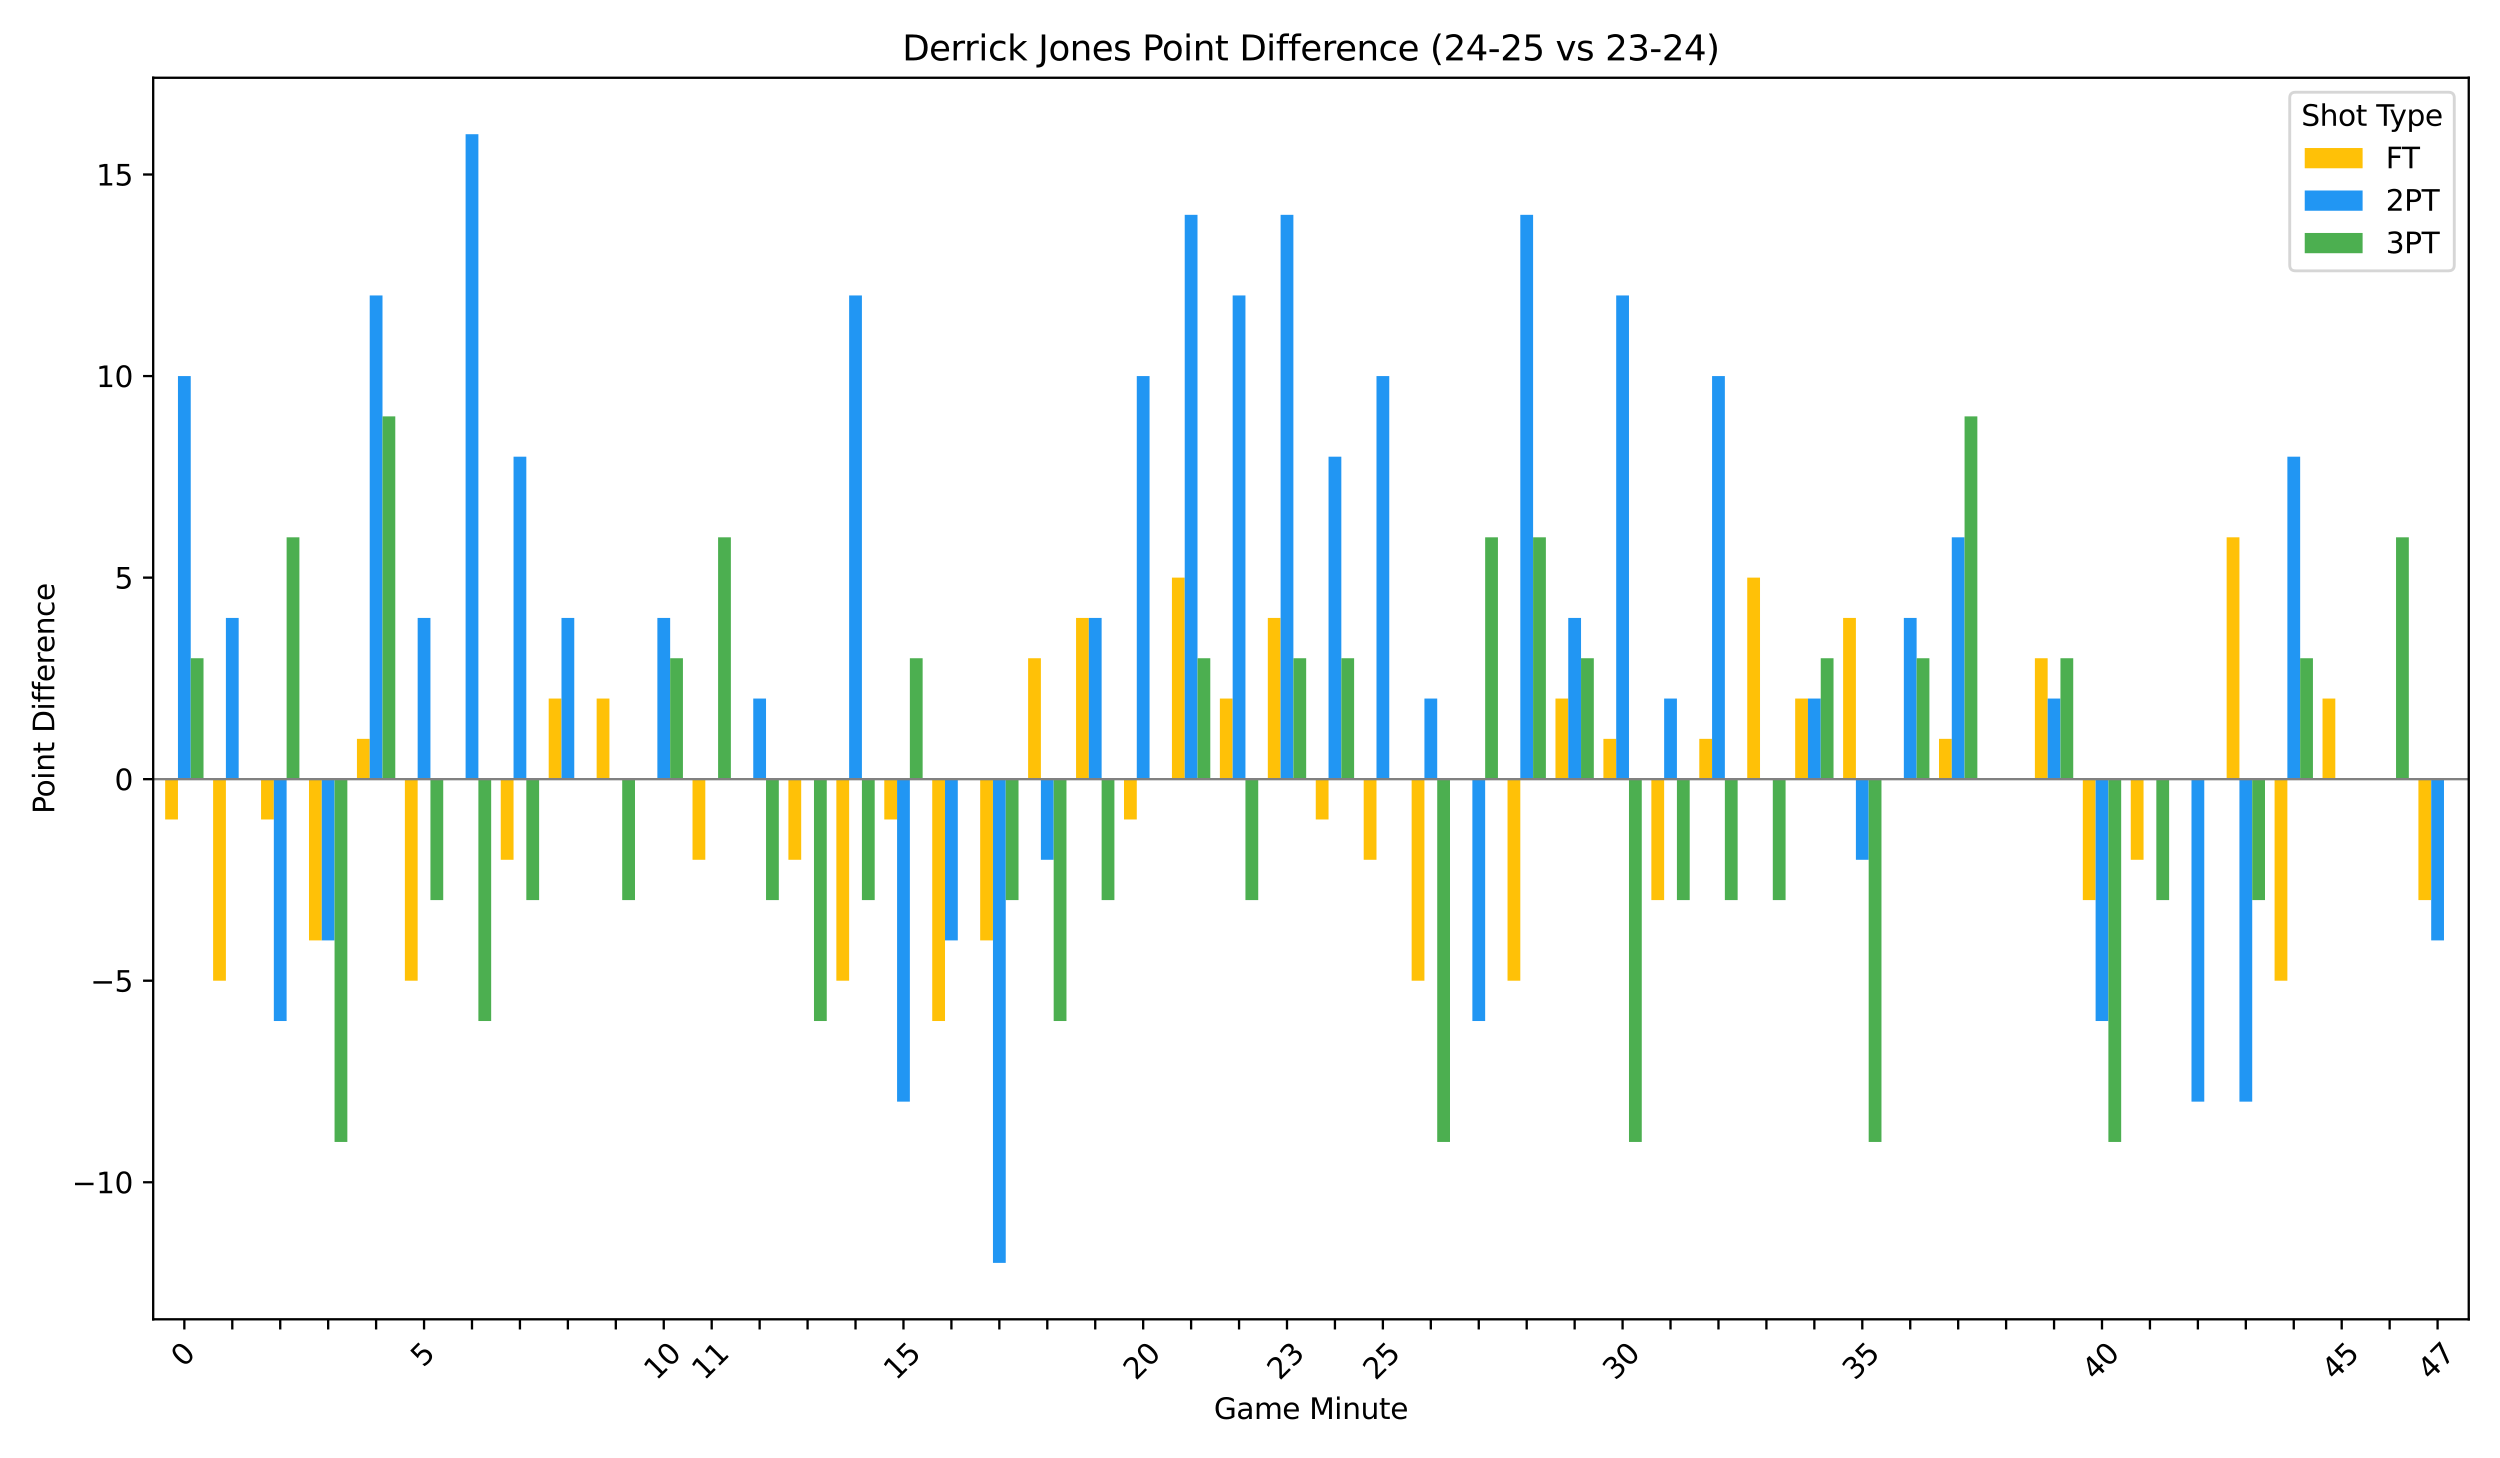 <?xml version="1.0" encoding="utf-8" standalone="no"?>
<!DOCTYPE svg PUBLIC "-//W3C//DTD SVG 1.1//EN"
  "http://www.w3.org/Graphics/SVG/1.1/DTD/svg11.dtd">
<svg xmlns:xlink="http://www.w3.org/1999/xlink" width="864pt" height="504pt" viewBox="0 0 864 504" xmlns="http://www.w3.org/2000/svg" version="1.1">
 <defs>
  <style type="text/css">*{stroke-linejoin: round; stroke-linecap: butt}</style>
 </defs>
 <g id="figure_1">
  <g id="patch_1">
   <path d="M 0 504 
L 864 504 
L 864 0 
L 0 0 
z
" style="fill: #ffffff"/>
  </g>
  <g id="axes_1">
   <g id="patch_2">
    <path d="M 52.94 455.956 
L 853.2 455.956 
L 853.2 26.88 
L 52.94 26.88 
z
" style="fill: #ffffff"/>
   </g>
   <g id="patch_3">
    <path d="M 57.082 269.28 
L 61.5 269.28 
L 61.5 283.211 
L 57.082 283.211 
z
" clip-path="url(#pecc49f5469)" style="fill: #ffc107"/>
   </g>
   <g id="patch_4">
    <path d="M 73.651 269.28 
L 78.069 269.28 
L 78.069 338.935 
L 73.651 338.935 
z
" clip-path="url(#pecc49f5469)" style="fill: #ffc107"/>
   </g>
   <g id="patch_5">
    <path d="M 90.219 269.28 
L 94.637 269.28 
L 94.637 283.211 
L 90.219 283.211 
z
" clip-path="url(#pecc49f5469)" style="fill: #ffc107"/>
   </g>
   <g id="patch_6">
    <path d="M 106.788 269.28 
L 111.206 269.28 
L 111.206 325.004 
L 106.788 325.004 
z
" clip-path="url(#pecc49f5469)" style="fill: #ffc107"/>
   </g>
   <g id="patch_7">
    <path d="M 123.356 269.28 
L 127.775 269.28 
L 127.775 255.349 
L 123.356 255.349 
z
" clip-path="url(#pecc49f5469)" style="fill: #ffc107"/>
   </g>
   <g id="patch_8">
    <path d="M 139.925 269.28 
L 144.343 269.28 
L 144.343 338.935 
L 139.925 338.935 
z
" clip-path="url(#pecc49f5469)" style="fill: #ffc107"/>
   </g>
   <g id="patch_9">
    <path d="M 156.493 269.28 
L 160.912 269.28 
L 160.912 269.28 
L 156.493 269.28 
z
" clip-path="url(#pecc49f5469)" style="fill: #ffc107"/>
   </g>
   <g id="patch_10">
    <path d="M 173.062 269.28 
L 177.48 269.28 
L 177.48 297.142 
L 173.062 297.142 
z
" clip-path="url(#pecc49f5469)" style="fill: #ffc107"/>
   </g>
   <g id="patch_11">
    <path d="M 189.63 269.28 
L 194.049 269.28 
L 194.049 241.418 
L 189.63 241.418 
z
" clip-path="url(#pecc49f5469)" style="fill: #ffc107"/>
   </g>
   <g id="patch_12">
    <path d="M 206.199 269.28 
L 210.617 269.28 
L 210.617 241.418 
L 206.199 241.418 
z
" clip-path="url(#pecc49f5469)" style="fill: #ffc107"/>
   </g>
   <g id="patch_13">
    <path d="M 222.767 269.28 
L 227.186 269.28 
L 227.186 269.28 
L 222.767 269.28 
z
" clip-path="url(#pecc49f5469)" style="fill: #ffc107"/>
   </g>
   <g id="patch_14">
    <path d="M 239.336 269.28 
L 243.754 269.28 
L 243.754 297.142 
L 239.336 297.142 
z
" clip-path="url(#pecc49f5469)" style="fill: #ffc107"/>
   </g>
   <g id="patch_15">
    <path d="M 255.904 269.28 
L 260.323 269.28 
L 260.323 269.28 
L 255.904 269.28 
z
" clip-path="url(#pecc49f5469)" style="fill: #ffc107"/>
   </g>
   <g id="patch_16">
    <path d="M 272.473 269.28 
L 276.891 269.28 
L 276.891 297.142 
L 272.473 297.142 
z
" clip-path="url(#pecc49f5469)" style="fill: #ffc107"/>
   </g>
   <g id="patch_17">
    <path d="M 289.042 269.28 
L 293.46 269.28 
L 293.46 338.935 
L 289.042 338.935 
z
" clip-path="url(#pecc49f5469)" style="fill: #ffc107"/>
   </g>
   <g id="patch_18">
    <path d="M 305.61 269.28 
L 310.028 269.28 
L 310.028 283.211 
L 305.61 283.211 
z
" clip-path="url(#pecc49f5469)" style="fill: #ffc107"/>
   </g>
   <g id="patch_19">
    <path d="M 322.179 269.28 
L 326.597 269.28 
L 326.597 352.866 
L 322.179 352.866 
z
" clip-path="url(#pecc49f5469)" style="fill: #ffc107"/>
   </g>
   <g id="patch_20">
    <path d="M 338.747 269.28 
L 343.165 269.28 
L 343.165 325.004 
L 338.747 325.004 
z
" clip-path="url(#pecc49f5469)" style="fill: #ffc107"/>
   </g>
   <g id="patch_21">
    <path d="M 355.316 269.28 
L 359.734 269.28 
L 359.734 227.487 
L 355.316 227.487 
z
" clip-path="url(#pecc49f5469)" style="fill: #ffc107"/>
   </g>
   <g id="patch_22">
    <path d="M 371.884 269.28 
L 376.302 269.28 
L 376.302 213.556 
L 371.884 213.556 
z
" clip-path="url(#pecc49f5469)" style="fill: #ffc107"/>
   </g>
   <g id="patch_23">
    <path d="M 388.453 269.28 
L 392.871 269.28 
L 392.871 283.211 
L 388.453 283.211 
z
" clip-path="url(#pecc49f5469)" style="fill: #ffc107"/>
   </g>
   <g id="patch_24">
    <path d="M 405.021 269.28 
L 409.44 269.28 
L 409.44 199.625 
L 405.021 199.625 
z
" clip-path="url(#pecc49f5469)" style="fill: #ffc107"/>
   </g>
   <g id="patch_25">
    <path d="M 421.59 269.28 
L 426.008 269.28 
L 426.008 241.418 
L 421.59 241.418 
z
" clip-path="url(#pecc49f5469)" style="fill: #ffc107"/>
   </g>
   <g id="patch_26">
    <path d="M 438.158 269.28 
L 442.577 269.28 
L 442.577 213.556 
L 438.158 213.556 
z
" clip-path="url(#pecc49f5469)" style="fill: #ffc107"/>
   </g>
   <g id="patch_27">
    <path d="M 454.727 269.28 
L 459.145 269.28 
L 459.145 283.211 
L 454.727 283.211 
z
" clip-path="url(#pecc49f5469)" style="fill: #ffc107"/>
   </g>
   <g id="patch_28">
    <path d="M 471.295 269.28 
L 475.714 269.28 
L 475.714 297.142 
L 471.295 297.142 
z
" clip-path="url(#pecc49f5469)" style="fill: #ffc107"/>
   </g>
   <g id="patch_29">
    <path d="M 487.864 269.28 
L 492.282 269.28 
L 492.282 338.935 
L 487.864 338.935 
z
" clip-path="url(#pecc49f5469)" style="fill: #ffc107"/>
   </g>
   <g id="patch_30">
    <path d="M 504.432 269.28 
L 508.851 269.28 
L 508.851 269.28 
L 504.432 269.28 
z
" clip-path="url(#pecc49f5469)" style="fill: #ffc107"/>
   </g>
   <g id="patch_31">
    <path d="M 521.001 269.28 
L 525.419 269.28 
L 525.419 338.935 
L 521.001 338.935 
z
" clip-path="url(#pecc49f5469)" style="fill: #ffc107"/>
   </g>
   <g id="patch_32">
    <path d="M 537.57 269.28 
L 541.988 269.28 
L 541.988 241.418 
L 537.57 241.418 
z
" clip-path="url(#pecc49f5469)" style="fill: #ffc107"/>
   </g>
   <g id="patch_33">
    <path d="M 554.138 269.28 
L 558.556 269.28 
L 558.556 255.349 
L 554.138 255.349 
z
" clip-path="url(#pecc49f5469)" style="fill: #ffc107"/>
   </g>
   <g id="patch_34">
    <path d="M 570.707 269.28 
L 575.125 269.28 
L 575.125 311.073 
L 570.707 311.073 
z
" clip-path="url(#pecc49f5469)" style="fill: #ffc107"/>
   </g>
   <g id="patch_35">
    <path d="M 587.275 269.28 
L 591.693 269.28 
L 591.693 255.349 
L 587.275 255.349 
z
" clip-path="url(#pecc49f5469)" style="fill: #ffc107"/>
   </g>
   <g id="patch_36">
    <path d="M 603.844 269.28 
L 608.262 269.28 
L 608.262 199.625 
L 603.844 199.625 
z
" clip-path="url(#pecc49f5469)" style="fill: #ffc107"/>
   </g>
   <g id="patch_37">
    <path d="M 620.412 269.28 
L 624.83 269.28 
L 624.83 241.418 
L 620.412 241.418 
z
" clip-path="url(#pecc49f5469)" style="fill: #ffc107"/>
   </g>
   <g id="patch_38">
    <path d="M 636.981 269.28 
L 641.399 269.28 
L 641.399 213.556 
L 636.981 213.556 
z
" clip-path="url(#pecc49f5469)" style="fill: #ffc107"/>
   </g>
   <g id="patch_39">
    <path d="M 653.549 269.28 
L 657.967 269.28 
L 657.967 269.28 
L 653.549 269.28 
z
" clip-path="url(#pecc49f5469)" style="fill: #ffc107"/>
   </g>
   <g id="patch_40">
    <path d="M 670.118 269.28 
L 674.536 269.28 
L 674.536 255.349 
L 670.118 255.349 
z
" clip-path="url(#pecc49f5469)" style="fill: #ffc107"/>
   </g>
   <g id="patch_41">
    <path d="M 686.686 269.28 
L 691.105 269.28 
L 691.105 269.28 
L 686.686 269.28 
z
" clip-path="url(#pecc49f5469)" style="fill: #ffc107"/>
   </g>
   <g id="patch_42">
    <path d="M 703.255 269.28 
L 707.673 269.28 
L 707.673 227.487 
L 703.255 227.487 
z
" clip-path="url(#pecc49f5469)" style="fill: #ffc107"/>
   </g>
   <g id="patch_43">
    <path d="M 719.823 269.28 
L 724.242 269.28 
L 724.242 311.073 
L 719.823 311.073 
z
" clip-path="url(#pecc49f5469)" style="fill: #ffc107"/>
   </g>
   <g id="patch_44">
    <path d="M 736.392 269.28 
L 740.81 269.28 
L 740.81 297.142 
L 736.392 297.142 
z
" clip-path="url(#pecc49f5469)" style="fill: #ffc107"/>
   </g>
   <g id="patch_45">
    <path d="M 752.96 269.28 
L 757.379 269.28 
L 757.379 269.28 
L 752.96 269.28 
z
" clip-path="url(#pecc49f5469)" style="fill: #ffc107"/>
   </g>
   <g id="patch_46">
    <path d="M 769.529 269.28 
L 773.947 269.28 
L 773.947 185.694 
L 769.529 185.694 
z
" clip-path="url(#pecc49f5469)" style="fill: #ffc107"/>
   </g>
   <g id="patch_47">
    <path d="M 786.097 269.28 
L 790.516 269.28 
L 790.516 338.935 
L 786.097 338.935 
z
" clip-path="url(#pecc49f5469)" style="fill: #ffc107"/>
   </g>
   <g id="patch_48">
    <path d="M 802.666 269.28 
L 807.084 269.28 
L 807.084 241.418 
L 802.666 241.418 
z
" clip-path="url(#pecc49f5469)" style="fill: #ffc107"/>
   </g>
   <g id="patch_49">
    <path d="M 819.235 269.28 
L 823.653 269.28 
L 823.653 269.28 
L 819.235 269.28 
z
" clip-path="url(#pecc49f5469)" style="fill: #ffc107"/>
   </g>
   <g id="patch_50">
    <path d="M 835.803 269.28 
L 840.221 269.28 
L 840.221 311.073 
L 835.803 311.073 
z
" clip-path="url(#pecc49f5469)" style="fill: #ffc107"/>
   </g>
   <g id="patch_51">
    <path d="M 61.5 269.28 
L 65.919 269.28 
L 65.919 129.97 
L 61.5 129.97 
z
" clip-path="url(#pecc49f5469)" style="fill: #2196f3"/>
   </g>
   <g id="patch_52">
    <path d="M 78.069 269.28 
L 82.487 269.28 
L 82.487 213.556 
L 78.069 213.556 
z
" clip-path="url(#pecc49f5469)" style="fill: #2196f3"/>
   </g>
   <g id="patch_53">
    <path d="M 94.637 269.28 
L 99.056 269.28 
L 99.056 352.866 
L 94.637 352.866 
z
" clip-path="url(#pecc49f5469)" style="fill: #2196f3"/>
   </g>
   <g id="patch_54">
    <path d="M 111.206 269.28 
L 115.624 269.28 
L 115.624 325.004 
L 111.206 325.004 
z
" clip-path="url(#pecc49f5469)" style="fill: #2196f3"/>
   </g>
   <g id="patch_55">
    <path d="M 127.775 269.28 
L 132.193 269.28 
L 132.193 102.108 
L 127.775 102.108 
z
" clip-path="url(#pecc49f5469)" style="fill: #2196f3"/>
   </g>
   <g id="patch_56">
    <path d="M 144.343 269.28 
L 148.761 269.28 
L 148.761 213.556 
L 144.343 213.556 
z
" clip-path="url(#pecc49f5469)" style="fill: #2196f3"/>
   </g>
   <g id="patch_57">
    <path d="M 160.912 269.28 
L 165.33 269.28 
L 165.33 46.383 
L 160.912 46.383 
z
" clip-path="url(#pecc49f5469)" style="fill: #2196f3"/>
   </g>
   <g id="patch_58">
    <path d="M 177.48 269.28 
L 181.898 269.28 
L 181.898 157.832 
L 177.48 157.832 
z
" clip-path="url(#pecc49f5469)" style="fill: #2196f3"/>
   </g>
   <g id="patch_59">
    <path d="M 194.049 269.28 
L 198.467 269.28 
L 198.467 213.556 
L 194.049 213.556 
z
" clip-path="url(#pecc49f5469)" style="fill: #2196f3"/>
   </g>
   <g id="patch_60">
    <path d="M 210.617 269.28 
L 215.035 269.28 
L 215.035 269.28 
L 210.617 269.28 
z
" clip-path="url(#pecc49f5469)" style="fill: #2196f3"/>
   </g>
   <g id="patch_61">
    <path d="M 227.186 269.28 
L 231.604 269.28 
L 231.604 213.556 
L 227.186 213.556 
z
" clip-path="url(#pecc49f5469)" style="fill: #2196f3"/>
   </g>
   <g id="patch_62">
    <path d="M 243.754 269.28 
L 248.173 269.28 
L 248.173 269.28 
L 243.754 269.28 
z
" clip-path="url(#pecc49f5469)" style="fill: #2196f3"/>
   </g>
   <g id="patch_63">
    <path d="M 260.323 269.28 
L 264.741 269.28 
L 264.741 241.418 
L 260.323 241.418 
z
" clip-path="url(#pecc49f5469)" style="fill: #2196f3"/>
   </g>
   <g id="patch_64">
    <path d="M 276.891 269.28 
L 281.31 269.28 
L 281.31 269.28 
L 276.891 269.28 
z
" clip-path="url(#pecc49f5469)" style="fill: #2196f3"/>
   </g>
   <g id="patch_65">
    <path d="M 293.46 269.28 
L 297.878 269.28 
L 297.878 102.108 
L 293.46 102.108 
z
" clip-path="url(#pecc49f5469)" style="fill: #2196f3"/>
   </g>
   <g id="patch_66">
    <path d="M 310.028 269.28 
L 314.447 269.28 
L 314.447 380.728 
L 310.028 380.728 
z
" clip-path="url(#pecc49f5469)" style="fill: #2196f3"/>
   </g>
   <g id="patch_67">
    <path d="M 326.597 269.28 
L 331.015 269.28 
L 331.015 325.004 
L 326.597 325.004 
z
" clip-path="url(#pecc49f5469)" style="fill: #2196f3"/>
   </g>
   <g id="patch_68">
    <path d="M 343.165 269.28 
L 347.584 269.28 
L 347.584 436.452 
L 343.165 436.452 
z
" clip-path="url(#pecc49f5469)" style="fill: #2196f3"/>
   </g>
   <g id="patch_69">
    <path d="M 359.734 269.28 
L 364.152 269.28 
L 364.152 297.142 
L 359.734 297.142 
z
" clip-path="url(#pecc49f5469)" style="fill: #2196f3"/>
   </g>
   <g id="patch_70">
    <path d="M 376.302 269.28 
L 380.721 269.28 
L 380.721 213.556 
L 376.302 213.556 
z
" clip-path="url(#pecc49f5469)" style="fill: #2196f3"/>
   </g>
   <g id="patch_71">
    <path d="M 392.871 269.28 
L 397.289 269.28 
L 397.289 129.97 
L 392.871 129.97 
z
" clip-path="url(#pecc49f5469)" style="fill: #2196f3"/>
   </g>
   <g id="patch_72">
    <path d="M 409.44 269.28 
L 413.858 269.28 
L 413.858 74.245 
L 409.44 74.245 
z
" clip-path="url(#pecc49f5469)" style="fill: #2196f3"/>
   </g>
   <g id="patch_73">
    <path d="M 426.008 269.28 
L 430.426 269.28 
L 430.426 102.108 
L 426.008 102.108 
z
" clip-path="url(#pecc49f5469)" style="fill: #2196f3"/>
   </g>
   <g id="patch_74">
    <path d="M 442.577 269.28 
L 446.995 269.28 
L 446.995 74.245 
L 442.577 74.245 
z
" clip-path="url(#pecc49f5469)" style="fill: #2196f3"/>
   </g>
   <g id="patch_75">
    <path d="M 459.145 269.28 
L 463.563 269.28 
L 463.563 157.832 
L 459.145 157.832 
z
" clip-path="url(#pecc49f5469)" style="fill: #2196f3"/>
   </g>
   <g id="patch_76">
    <path d="M 475.714 269.28 
L 480.132 269.28 
L 480.132 129.97 
L 475.714 129.97 
z
" clip-path="url(#pecc49f5469)" style="fill: #2196f3"/>
   </g>
   <g id="patch_77">
    <path d="M 492.282 269.28 
L 496.7 269.28 
L 496.7 241.418 
L 492.282 241.418 
z
" clip-path="url(#pecc49f5469)" style="fill: #2196f3"/>
   </g>
   <g id="patch_78">
    <path d="M 508.851 269.28 
L 513.269 269.28 
L 513.269 352.866 
L 508.851 352.866 
z
" clip-path="url(#pecc49f5469)" style="fill: #2196f3"/>
   </g>
   <g id="patch_79">
    <path d="M 525.419 269.28 
L 529.838 269.28 
L 529.838 74.245 
L 525.419 74.245 
z
" clip-path="url(#pecc49f5469)" style="fill: #2196f3"/>
   </g>
   <g id="patch_80">
    <path d="M 541.988 269.28 
L 546.406 269.28 
L 546.406 213.556 
L 541.988 213.556 
z
" clip-path="url(#pecc49f5469)" style="fill: #2196f3"/>
   </g>
   <g id="patch_81">
    <path d="M 558.556 269.28 
L 562.975 269.28 
L 562.975 102.108 
L 558.556 102.108 
z
" clip-path="url(#pecc49f5469)" style="fill: #2196f3"/>
   </g>
   <g id="patch_82">
    <path d="M 575.125 269.28 
L 579.543 269.28 
L 579.543 241.418 
L 575.125 241.418 
z
" clip-path="url(#pecc49f5469)" style="fill: #2196f3"/>
   </g>
   <g id="patch_83">
    <path d="M 591.693 269.28 
L 596.112 269.28 
L 596.112 129.97 
L 591.693 129.97 
z
" clip-path="url(#pecc49f5469)" style="fill: #2196f3"/>
   </g>
   <g id="patch_84">
    <path d="M 608.262 269.28 
L 612.68 269.28 
L 612.68 269.28 
L 608.262 269.28 
z
" clip-path="url(#pecc49f5469)" style="fill: #2196f3"/>
   </g>
   <g id="patch_85">
    <path d="M 624.83 269.28 
L 629.249 269.28 
L 629.249 241.418 
L 624.83 241.418 
z
" clip-path="url(#pecc49f5469)" style="fill: #2196f3"/>
   </g>
   <g id="patch_86">
    <path d="M 641.399 269.28 
L 645.817 269.28 
L 645.817 297.142 
L 641.399 297.142 
z
" clip-path="url(#pecc49f5469)" style="fill: #2196f3"/>
   </g>
   <g id="patch_87">
    <path d="M 657.967 269.28 
L 662.386 269.28 
L 662.386 213.556 
L 657.967 213.556 
z
" clip-path="url(#pecc49f5469)" style="fill: #2196f3"/>
   </g>
   <g id="patch_88">
    <path d="M 674.536 269.28 
L 678.954 269.28 
L 678.954 185.694 
L 674.536 185.694 
z
" clip-path="url(#pecc49f5469)" style="fill: #2196f3"/>
   </g>
   <g id="patch_89">
    <path d="M 691.105 269.28 
L 695.523 269.28 
L 695.523 269.28 
L 691.105 269.28 
z
" clip-path="url(#pecc49f5469)" style="fill: #2196f3"/>
   </g>
   <g id="patch_90">
    <path d="M 707.673 269.28 
L 712.091 269.28 
L 712.091 241.418 
L 707.673 241.418 
z
" clip-path="url(#pecc49f5469)" style="fill: #2196f3"/>
   </g>
   <g id="patch_91">
    <path d="M 724.242 269.28 
L 728.66 269.28 
L 728.66 352.866 
L 724.242 352.866 
z
" clip-path="url(#pecc49f5469)" style="fill: #2196f3"/>
   </g>
   <g id="patch_92">
    <path d="M 740.81 269.28 
L 745.228 269.28 
L 745.228 269.28 
L 740.81 269.28 
z
" clip-path="url(#pecc49f5469)" style="fill: #2196f3"/>
   </g>
   <g id="patch_93">
    <path d="M 757.379 269.28 
L 761.797 269.28 
L 761.797 380.728 
L 757.379 380.728 
z
" clip-path="url(#pecc49f5469)" style="fill: #2196f3"/>
   </g>
   <g id="patch_94">
    <path d="M 773.947 269.28 
L 778.365 269.28 
L 778.365 380.728 
L 773.947 380.728 
z
" clip-path="url(#pecc49f5469)" style="fill: #2196f3"/>
   </g>
   <g id="patch_95">
    <path d="M 790.516 269.28 
L 794.934 269.28 
L 794.934 157.832 
L 790.516 157.832 
z
" clip-path="url(#pecc49f5469)" style="fill: #2196f3"/>
   </g>
   <g id="patch_96">
    <path d="M 807.084 269.28 
L 811.503 269.28 
L 811.503 269.28 
L 807.084 269.28 
z
" clip-path="url(#pecc49f5469)" style="fill: #2196f3"/>
   </g>
   <g id="patch_97">
    <path d="M 823.653 269.28 
L 828.071 269.28 
L 828.071 269.28 
L 823.653 269.28 
z
" clip-path="url(#pecc49f5469)" style="fill: #2196f3"/>
   </g>
   <g id="patch_98">
    <path d="M 840.221 269.28 
L 844.64 269.28 
L 844.64 325.004 
L 840.221 325.004 
z
" clip-path="url(#pecc49f5469)" style="fill: #2196f3"/>
   </g>
   <g id="patch_99">
    <path d="M 65.919 269.28 
L 70.337 269.28 
L 70.337 227.487 
L 65.919 227.487 
z
" clip-path="url(#pecc49f5469)" style="fill: #4caf50"/>
   </g>
   <g id="patch_100">
    <path d="M 82.487 269.28 
L 86.905 269.28 
L 86.905 269.28 
L 82.487 269.28 
z
" clip-path="url(#pecc49f5469)" style="fill: #4caf50"/>
   </g>
   <g id="patch_101">
    <path d="M 99.056 269.28 
L 103.474 269.28 
L 103.474 185.694 
L 99.056 185.694 
z
" clip-path="url(#pecc49f5469)" style="fill: #4caf50"/>
   </g>
   <g id="patch_102">
    <path d="M 115.624 269.28 
L 120.043 269.28 
L 120.043 394.659 
L 115.624 394.659 
z
" clip-path="url(#pecc49f5469)" style="fill: #4caf50"/>
   </g>
   <g id="patch_103">
    <path d="M 132.193 269.28 
L 136.611 269.28 
L 136.611 143.901 
L 132.193 143.901 
z
" clip-path="url(#pecc49f5469)" style="fill: #4caf50"/>
   </g>
   <g id="patch_104">
    <path d="M 148.761 269.28 
L 153.18 269.28 
L 153.18 311.073 
L 148.761 311.073 
z
" clip-path="url(#pecc49f5469)" style="fill: #4caf50"/>
   </g>
   <g id="patch_105">
    <path d="M 165.33 269.28 
L 169.748 269.28 
L 169.748 352.866 
L 165.33 352.866 
z
" clip-path="url(#pecc49f5469)" style="fill: #4caf50"/>
   </g>
   <g id="patch_106">
    <path d="M 181.898 269.28 
L 186.317 269.28 
L 186.317 311.073 
L 181.898 311.073 
z
" clip-path="url(#pecc49f5469)" style="fill: #4caf50"/>
   </g>
   <g id="patch_107">
    <path d="M 198.467 269.28 
L 202.885 269.28 
L 202.885 269.28 
L 198.467 269.28 
z
" clip-path="url(#pecc49f5469)" style="fill: #4caf50"/>
   </g>
   <g id="patch_108">
    <path d="M 215.035 269.28 
L 219.454 269.28 
L 219.454 311.073 
L 215.035 311.073 
z
" clip-path="url(#pecc49f5469)" style="fill: #4caf50"/>
   </g>
   <g id="patch_109">
    <path d="M 231.604 269.28 
L 236.022 269.28 
L 236.022 227.487 
L 231.604 227.487 
z
" clip-path="url(#pecc49f5469)" style="fill: #4caf50"/>
   </g>
   <g id="patch_110">
    <path d="M 248.173 269.28 
L 252.591 269.28 
L 252.591 185.694 
L 248.173 185.694 
z
" clip-path="url(#pecc49f5469)" style="fill: #4caf50"/>
   </g>
   <g id="patch_111">
    <path d="M 264.741 269.28 
L 269.159 269.28 
L 269.159 311.073 
L 264.741 311.073 
z
" clip-path="url(#pecc49f5469)" style="fill: #4caf50"/>
   </g>
   <g id="patch_112">
    <path d="M 281.31 269.28 
L 285.728 269.28 
L 285.728 352.866 
L 281.31 352.866 
z
" clip-path="url(#pecc49f5469)" style="fill: #4caf50"/>
   </g>
   <g id="patch_113">
    <path d="M 297.878 269.28 
L 302.296 269.28 
L 302.296 311.073 
L 297.878 311.073 
z
" clip-path="url(#pecc49f5469)" style="fill: #4caf50"/>
   </g>
   <g id="patch_114">
    <path d="M 314.447 269.28 
L 318.865 269.28 
L 318.865 227.487 
L 314.447 227.487 
z
" clip-path="url(#pecc49f5469)" style="fill: #4caf50"/>
   </g>
   <g id="patch_115">
    <path d="M 331.015 269.28 
L 335.433 269.28 
L 335.433 269.28 
L 331.015 269.28 
z
" clip-path="url(#pecc49f5469)" style="fill: #4caf50"/>
   </g>
   <g id="patch_116">
    <path d="M 347.584 269.28 
L 352.002 269.28 
L 352.002 311.073 
L 347.584 311.073 
z
" clip-path="url(#pecc49f5469)" style="fill: #4caf50"/>
   </g>
   <g id="patch_117">
    <path d="M 364.152 269.28 
L 368.57 269.28 
L 368.57 352.866 
L 364.152 352.866 
z
" clip-path="url(#pecc49f5469)" style="fill: #4caf50"/>
   </g>
   <g id="patch_118">
    <path d="M 380.721 269.28 
L 385.139 269.28 
L 385.139 311.073 
L 380.721 311.073 
z
" clip-path="url(#pecc49f5469)" style="fill: #4caf50"/>
   </g>
   <g id="patch_119">
    <path d="M 397.289 269.28 
L 401.708 269.28 
L 401.708 269.28 
L 397.289 269.28 
z
" clip-path="url(#pecc49f5469)" style="fill: #4caf50"/>
   </g>
   <g id="patch_120">
    <path d="M 413.858 269.28 
L 418.276 269.28 
L 418.276 227.487 
L 413.858 227.487 
z
" clip-path="url(#pecc49f5469)" style="fill: #4caf50"/>
   </g>
   <g id="patch_121">
    <path d="M 430.426 269.28 
L 434.845 269.28 
L 434.845 311.073 
L 430.426 311.073 
z
" clip-path="url(#pecc49f5469)" style="fill: #4caf50"/>
   </g>
   <g id="patch_122">
    <path d="M 446.995 269.28 
L 451.413 269.28 
L 451.413 227.487 
L 446.995 227.487 
z
" clip-path="url(#pecc49f5469)" style="fill: #4caf50"/>
   </g>
   <g id="patch_123">
    <path d="M 463.563 269.28 
L 467.982 269.28 
L 467.982 227.487 
L 463.563 227.487 
z
" clip-path="url(#pecc49f5469)" style="fill: #4caf50"/>
   </g>
   <g id="patch_124">
    <path d="M 480.132 269.28 
L 484.55 269.28 
L 484.55 269.28 
L 480.132 269.28 
z
" clip-path="url(#pecc49f5469)" style="fill: #4caf50"/>
   </g>
   <g id="patch_125">
    <path d="M 496.7 269.28 
L 501.119 269.28 
L 501.119 394.659 
L 496.7 394.659 
z
" clip-path="url(#pecc49f5469)" style="fill: #4caf50"/>
   </g>
   <g id="patch_126">
    <path d="M 513.269 269.28 
L 517.687 269.28 
L 517.687 185.694 
L 513.269 185.694 
z
" clip-path="url(#pecc49f5469)" style="fill: #4caf50"/>
   </g>
   <g id="patch_127">
    <path d="M 529.838 269.28 
L 534.256 269.28 
L 534.256 185.694 
L 529.838 185.694 
z
" clip-path="url(#pecc49f5469)" style="fill: #4caf50"/>
   </g>
   <g id="patch_128">
    <path d="M 546.406 269.28 
L 550.824 269.28 
L 550.824 227.487 
L 546.406 227.487 
z
" clip-path="url(#pecc49f5469)" style="fill: #4caf50"/>
   </g>
   <g id="patch_129">
    <path d="M 562.975 269.28 
L 567.393 269.28 
L 567.393 394.659 
L 562.975 394.659 
z
" clip-path="url(#pecc49f5469)" style="fill: #4caf50"/>
   </g>
   <g id="patch_130">
    <path d="M 579.543 269.28 
L 583.961 269.28 
L 583.961 311.073 
L 579.543 311.073 
z
" clip-path="url(#pecc49f5469)" style="fill: #4caf50"/>
   </g>
   <g id="patch_131">
    <path d="M 596.112 269.28 
L 600.53 269.28 
L 600.53 311.073 
L 596.112 311.073 
z
" clip-path="url(#pecc49f5469)" style="fill: #4caf50"/>
   </g>
   <g id="patch_132">
    <path d="M 612.68 269.28 
L 617.098 269.28 
L 617.098 311.073 
L 612.68 311.073 
z
" clip-path="url(#pecc49f5469)" style="fill: #4caf50"/>
   </g>
   <g id="patch_133">
    <path d="M 629.249 269.28 
L 633.667 269.28 
L 633.667 227.487 
L 629.249 227.487 
z
" clip-path="url(#pecc49f5469)" style="fill: #4caf50"/>
   </g>
   <g id="patch_134">
    <path d="M 645.817 269.28 
L 650.236 269.28 
L 650.236 394.659 
L 645.817 394.659 
z
" clip-path="url(#pecc49f5469)" style="fill: #4caf50"/>
   </g>
   <g id="patch_135">
    <path d="M 662.386 269.28 
L 666.804 269.28 
L 666.804 227.487 
L 662.386 227.487 
z
" clip-path="url(#pecc49f5469)" style="fill: #4caf50"/>
   </g>
   <g id="patch_136">
    <path d="M 678.954 269.28 
L 683.373 269.28 
L 683.373 143.901 
L 678.954 143.901 
z
" clip-path="url(#pecc49f5469)" style="fill: #4caf50"/>
   </g>
   <g id="patch_137">
    <path d="M 695.523 269.28 
L 699.941 269.28 
L 699.941 269.28 
L 695.523 269.28 
z
" clip-path="url(#pecc49f5469)" style="fill: #4caf50"/>
   </g>
   <g id="patch_138">
    <path d="M 712.091 269.28 
L 716.51 269.28 
L 716.51 227.487 
L 712.091 227.487 
z
" clip-path="url(#pecc49f5469)" style="fill: #4caf50"/>
   </g>
   <g id="patch_139">
    <path d="M 728.66 269.28 
L 733.078 269.28 
L 733.078 394.659 
L 728.66 394.659 
z
" clip-path="url(#pecc49f5469)" style="fill: #4caf50"/>
   </g>
   <g id="patch_140">
    <path d="M 745.228 269.28 
L 749.647 269.28 
L 749.647 311.073 
L 745.228 311.073 
z
" clip-path="url(#pecc49f5469)" style="fill: #4caf50"/>
   </g>
   <g id="patch_141">
    <path d="M 761.797 269.28 
L 766.215 269.28 
L 766.215 269.28 
L 761.797 269.28 
z
" clip-path="url(#pecc49f5469)" style="fill: #4caf50"/>
   </g>
   <g id="patch_142">
    <path d="M 778.365 269.28 
L 782.784 269.28 
L 782.784 311.073 
L 778.365 311.073 
z
" clip-path="url(#pecc49f5469)" style="fill: #4caf50"/>
   </g>
   <g id="patch_143">
    <path d="M 794.934 269.28 
L 799.352 269.28 
L 799.352 227.487 
L 794.934 227.487 
z
" clip-path="url(#pecc49f5469)" style="fill: #4caf50"/>
   </g>
   <g id="patch_144">
    <path d="M 811.503 269.28 
L 815.921 269.28 
L 815.921 269.28 
L 811.503 269.28 
z
" clip-path="url(#pecc49f5469)" style="fill: #4caf50"/>
   </g>
   <g id="patch_145">
    <path d="M 828.071 269.28 
L 832.489 269.28 
L 832.489 185.694 
L 828.071 185.694 
z
" clip-path="url(#pecc49f5469)" style="fill: #4caf50"/>
   </g>
   <g id="patch_146">
    <path d="M 844.64 269.28 
L 849.058 269.28 
L 849.058 269.28 
L 844.64 269.28 
z
" clip-path="url(#pecc49f5469)" style="fill: #4caf50"/>
   </g>
   <g id="matplotlib.axis_1">
    <g id="xtick_1">
     <g id="line2d_1">
      <defs>
       <path id="maf3b1991b7" d="M 0 0 
L 0 3.5 
" style="stroke: #000000; stroke-width: 0.8"/>
      </defs>
      <g>
       <use xlink:href="#maf3b1991b7" x="63.71" y="455.956" style="stroke: #000000; stroke-width: 0.8"/>
      </g>
     </g>
     <g id="text_1">
      <!-- 0 -->
      <g transform="translate(63.411 472.827) rotate(-45) scale(0.1 -0.1)">
       <defs>
        <path id="DejaVuSans-30" d="M 2034 4250 
Q 1547 4250 1301 3770 
Q 1056 3291 1056 2328 
Q 1056 1369 1301 889 
Q 1547 409 2034 409 
Q 2525 409 2770 889 
Q 3016 1369 3016 2328 
Q 3016 3291 2770 3770 
Q 2525 4250 2034 4250 
z
M 2034 4750 
Q 2819 4750 3233 4129 
Q 3647 3509 3647 2328 
Q 3647 1150 3233 529 
Q 2819 -91 2034 -91 
Q 1250 -91 836 529 
Q 422 1150 422 2328 
Q 422 3509 836 4129 
Q 1250 4750 2034 4750 
z
" transform="scale(0.016)"/>
       </defs>
       <use xlink:href="#DejaVuSans-30"/>
      </g>
     </g>
    </g>
    <g id="xtick_2">
     <g id="line2d_2">
      <g>
       <use xlink:href="#maf3b1991b7" x="80.278" y="455.956" style="stroke: #000000; stroke-width: 0.8"/>
      </g>
     </g>
    </g>
    <g id="xtick_3">
     <g id="line2d_3">
      <g>
       <use xlink:href="#maf3b1991b7" x="96.847" y="455.956" style="stroke: #000000; stroke-width: 0.8"/>
      </g>
     </g>
    </g>
    <g id="xtick_4">
     <g id="line2d_4">
      <g>
       <use xlink:href="#maf3b1991b7" x="113.415" y="455.956" style="stroke: #000000; stroke-width: 0.8"/>
      </g>
     </g>
    </g>
    <g id="xtick_5">
     <g id="line2d_5">
      <g>
       <use xlink:href="#maf3b1991b7" x="129.984" y="455.956" style="stroke: #000000; stroke-width: 0.8"/>
      </g>
     </g>
    </g>
    <g id="xtick_6">
     <g id="line2d_6">
      <g>
       <use xlink:href="#maf3b1991b7" x="146.552" y="455.956" style="stroke: #000000; stroke-width: 0.8"/>
      </g>
     </g>
     <g id="text_2">
      <!-- 5 -->
      <g transform="translate(146.254 472.827) rotate(-45) scale(0.1 -0.1)">
       <defs>
        <path id="DejaVuSans-35" d="M 691 4666 
L 3169 4666 
L 3169 4134 
L 1269 4134 
L 1269 2991 
Q 1406 3038 1543 3061 
Q 1681 3084 1819 3084 
Q 2600 3084 3056 2656 
Q 3513 2228 3513 1497 
Q 3513 744 3044 326 
Q 2575 -91 1722 -91 
Q 1428 -91 1123 -41 
Q 819 9 494 109 
L 494 744 
Q 775 591 1075 516 
Q 1375 441 1709 441 
Q 2250 441 2565 725 
Q 2881 1009 2881 1497 
Q 2881 1984 2565 2268 
Q 2250 2553 1709 2553 
Q 1456 2553 1204 2497 
Q 953 2441 691 2322 
L 691 4666 
z
" transform="scale(0.016)"/>
       </defs>
       <use xlink:href="#DejaVuSans-35"/>
      </g>
     </g>
    </g>
    <g id="xtick_7">
     <g id="line2d_7">
      <g>
       <use xlink:href="#maf3b1991b7" x="163.121" y="455.956" style="stroke: #000000; stroke-width: 0.8"/>
      </g>
     </g>
    </g>
    <g id="xtick_8">
     <g id="line2d_8">
      <g>
       <use xlink:href="#maf3b1991b7" x="179.689" y="455.956" style="stroke: #000000; stroke-width: 0.8"/>
      </g>
     </g>
    </g>
    <g id="xtick_9">
     <g id="line2d_9">
      <g>
       <use xlink:href="#maf3b1991b7" x="196.258" y="455.956" style="stroke: #000000; stroke-width: 0.8"/>
      </g>
     </g>
    </g>
    <g id="xtick_10">
     <g id="line2d_10">
      <g>
       <use xlink:href="#maf3b1991b7" x="212.826" y="455.956" style="stroke: #000000; stroke-width: 0.8"/>
      </g>
     </g>
    </g>
    <g id="xtick_11">
     <g id="line2d_11">
      <g>
       <use xlink:href="#maf3b1991b7" x="229.395" y="455.956" style="stroke: #000000; stroke-width: 0.8"/>
      </g>
     </g>
     <g id="text_3">
      <!-- 10 -->
      <g transform="translate(226.847 477.326) rotate(-45) scale(0.1 -0.1)">
       <defs>
        <path id="DejaVuSans-31" d="M 794 531 
L 1825 531 
L 1825 4091 
L 703 3866 
L 703 4441 
L 1819 4666 
L 2450 4666 
L 2450 531 
L 3481 531 
L 3481 0 
L 794 0 
L 794 531 
z
" transform="scale(0.016)"/>
       </defs>
       <use xlink:href="#DejaVuSans-31"/>
       <use xlink:href="#DejaVuSans-30" transform="translate(63.623 0)"/>
      </g>
     </g>
    </g>
    <g id="xtick_12">
     <g id="line2d_12">
      <g>
       <use xlink:href="#maf3b1991b7" x="245.963" y="455.956" style="stroke: #000000; stroke-width: 0.8"/>
      </g>
     </g>
     <g id="text_4">
      <!-- 11 -->
      <g transform="translate(243.416 477.326) rotate(-45) scale(0.1 -0.1)">
       <use xlink:href="#DejaVuSans-31"/>
       <use xlink:href="#DejaVuSans-31" transform="translate(63.623 0)"/>
      </g>
     </g>
    </g>
    <g id="xtick_13">
     <g id="line2d_13">
      <g>
       <use xlink:href="#maf3b1991b7" x="262.532" y="455.956" style="stroke: #000000; stroke-width: 0.8"/>
      </g>
     </g>
    </g>
    <g id="xtick_14">
     <g id="line2d_14">
      <g>
       <use xlink:href="#maf3b1991b7" x="279.1" y="455.956" style="stroke: #000000; stroke-width: 0.8"/>
      </g>
     </g>
    </g>
    <g id="xtick_15">
     <g id="line2d_15">
      <g>
       <use xlink:href="#maf3b1991b7" x="295.669" y="455.956" style="stroke: #000000; stroke-width: 0.8"/>
      </g>
     </g>
    </g>
    <g id="xtick_16">
     <g id="line2d_16">
      <g>
       <use xlink:href="#maf3b1991b7" x="312.237" y="455.956" style="stroke: #000000; stroke-width: 0.8"/>
      </g>
     </g>
     <g id="text_5">
      <!-- 15 -->
      <g transform="translate(309.69 477.326) rotate(-45) scale(0.1 -0.1)">
       <use xlink:href="#DejaVuSans-31"/>
       <use xlink:href="#DejaVuSans-35" transform="translate(63.623 0)"/>
      </g>
     </g>
    </g>
    <g id="xtick_17">
     <g id="line2d_17">
      <g>
       <use xlink:href="#maf3b1991b7" x="328.806" y="455.956" style="stroke: #000000; stroke-width: 0.8"/>
      </g>
     </g>
    </g>
    <g id="xtick_18">
     <g id="line2d_18">
      <g>
       <use xlink:href="#maf3b1991b7" x="345.375" y="455.956" style="stroke: #000000; stroke-width: 0.8"/>
      </g>
     </g>
    </g>
    <g id="xtick_19">
     <g id="line2d_19">
      <g>
       <use xlink:href="#maf3b1991b7" x="361.943" y="455.956" style="stroke: #000000; stroke-width: 0.8"/>
      </g>
     </g>
    </g>
    <g id="xtick_20">
     <g id="line2d_20">
      <g>
       <use xlink:href="#maf3b1991b7" x="378.512" y="455.956" style="stroke: #000000; stroke-width: 0.8"/>
      </g>
     </g>
    </g>
    <g id="xtick_21">
     <g id="line2d_21">
      <g>
       <use xlink:href="#maf3b1991b7" x="395.08" y="455.956" style="stroke: #000000; stroke-width: 0.8"/>
      </g>
     </g>
     <g id="text_6">
      <!-- 20 -->
      <g transform="translate(392.532 477.326) rotate(-45) scale(0.1 -0.1)">
       <defs>
        <path id="DejaVuSans-32" d="M 1228 531 
L 3431 531 
L 3431 0 
L 469 0 
L 469 531 
Q 828 903 1448 1529 
Q 2069 2156 2228 2338 
Q 2531 2678 2651 2914 
Q 2772 3150 2772 3378 
Q 2772 3750 2511 3984 
Q 2250 4219 1831 4219 
Q 1534 4219 1204 4116 
Q 875 4013 500 3803 
L 500 4441 
Q 881 4594 1212 4672 
Q 1544 4750 1819 4750 
Q 2544 4750 2975 4387 
Q 3406 4025 3406 3419 
Q 3406 3131 3298 2873 
Q 3191 2616 2906 2266 
Q 2828 2175 2409 1742 
Q 1991 1309 1228 531 
z
" transform="scale(0.016)"/>
       </defs>
       <use xlink:href="#DejaVuSans-32"/>
       <use xlink:href="#DejaVuSans-30" transform="translate(63.623 0)"/>
      </g>
     </g>
    </g>
    <g id="xtick_22">
     <g id="line2d_22">
      <g>
       <use xlink:href="#maf3b1991b7" x="411.649" y="455.956" style="stroke: #000000; stroke-width: 0.8"/>
      </g>
     </g>
    </g>
    <g id="xtick_23">
     <g id="line2d_23">
      <g>
       <use xlink:href="#maf3b1991b7" x="428.217" y="455.956" style="stroke: #000000; stroke-width: 0.8"/>
      </g>
     </g>
    </g>
    <g id="xtick_24">
     <g id="line2d_24">
      <g>
       <use xlink:href="#maf3b1991b7" x="444.786" y="455.956" style="stroke: #000000; stroke-width: 0.8"/>
      </g>
     </g>
     <g id="text_7">
      <!-- 23 -->
      <g transform="translate(442.238 477.326) rotate(-45) scale(0.1 -0.1)">
       <defs>
        <path id="DejaVuSans-33" d="M 2597 2516 
Q 3050 2419 3304 2112 
Q 3559 1806 3559 1356 
Q 3559 666 3084 287 
Q 2609 -91 1734 -91 
Q 1441 -91 1130 -33 
Q 819 25 488 141 
L 488 750 
Q 750 597 1062 519 
Q 1375 441 1716 441 
Q 2309 441 2620 675 
Q 2931 909 2931 1356 
Q 2931 1769 2642 2001 
Q 2353 2234 1838 2234 
L 1294 2234 
L 1294 2753 
L 1863 2753 
Q 2328 2753 2575 2939 
Q 2822 3125 2822 3475 
Q 2822 3834 2567 4026 
Q 2313 4219 1838 4219 
Q 1578 4219 1281 4162 
Q 984 4106 628 3988 
L 628 4550 
Q 988 4650 1302 4700 
Q 1616 4750 1894 4750 
Q 2613 4750 3031 4423 
Q 3450 4097 3450 3541 
Q 3450 3153 3228 2886 
Q 3006 2619 2597 2516 
z
" transform="scale(0.016)"/>
       </defs>
       <use xlink:href="#DejaVuSans-32"/>
       <use xlink:href="#DejaVuSans-33" transform="translate(63.623 0)"/>
      </g>
     </g>
    </g>
    <g id="xtick_25">
     <g id="line2d_25">
      <g>
       <use xlink:href="#maf3b1991b7" x="461.354" y="455.956" style="stroke: #000000; stroke-width: 0.8"/>
      </g>
     </g>
    </g>
    <g id="xtick_26">
     <g id="line2d_26">
      <g>
       <use xlink:href="#maf3b1991b7" x="477.923" y="455.956" style="stroke: #000000; stroke-width: 0.8"/>
      </g>
     </g>
     <g id="text_8">
      <!-- 25 -->
      <g transform="translate(475.375 477.326) rotate(-45) scale(0.1 -0.1)">
       <use xlink:href="#DejaVuSans-32"/>
       <use xlink:href="#DejaVuSans-35" transform="translate(63.623 0)"/>
      </g>
     </g>
    </g>
    <g id="xtick_27">
     <g id="line2d_27">
      <g>
       <use xlink:href="#maf3b1991b7" x="494.491" y="455.956" style="stroke: #000000; stroke-width: 0.8"/>
      </g>
     </g>
    </g>
    <g id="xtick_28">
     <g id="line2d_28">
      <g>
       <use xlink:href="#maf3b1991b7" x="511.06" y="455.956" style="stroke: #000000; stroke-width: 0.8"/>
      </g>
     </g>
    </g>
    <g id="xtick_29">
     <g id="line2d_29">
      <g>
       <use xlink:href="#maf3b1991b7" x="527.628" y="455.956" style="stroke: #000000; stroke-width: 0.8"/>
      </g>
     </g>
    </g>
    <g id="xtick_30">
     <g id="line2d_30">
      <g>
       <use xlink:href="#maf3b1991b7" x="544.197" y="455.956" style="stroke: #000000; stroke-width: 0.8"/>
      </g>
     </g>
    </g>
    <g id="xtick_31">
     <g id="line2d_31">
      <g>
       <use xlink:href="#maf3b1991b7" x="560.765" y="455.956" style="stroke: #000000; stroke-width: 0.8"/>
      </g>
     </g>
     <g id="text_9">
      <!-- 30 -->
      <g transform="translate(558.218 477.326) rotate(-45) scale(0.1 -0.1)">
       <use xlink:href="#DejaVuSans-33"/>
       <use xlink:href="#DejaVuSans-30" transform="translate(63.623 0)"/>
      </g>
     </g>
    </g>
    <g id="xtick_32">
     <g id="line2d_32">
      <g>
       <use xlink:href="#maf3b1991b7" x="577.334" y="455.956" style="stroke: #000000; stroke-width: 0.8"/>
      </g>
     </g>
    </g>
    <g id="xtick_33">
     <g id="line2d_33">
      <g>
       <use xlink:href="#maf3b1991b7" x="593.903" y="455.956" style="stroke: #000000; stroke-width: 0.8"/>
      </g>
     </g>
    </g>
    <g id="xtick_34">
     <g id="line2d_34">
      <g>
       <use xlink:href="#maf3b1991b7" x="610.471" y="455.956" style="stroke: #000000; stroke-width: 0.8"/>
      </g>
     </g>
    </g>
    <g id="xtick_35">
     <g id="line2d_35">
      <g>
       <use xlink:href="#maf3b1991b7" x="627.04" y="455.956" style="stroke: #000000; stroke-width: 0.8"/>
      </g>
     </g>
    </g>
    <g id="xtick_36">
     <g id="line2d_36">
      <g>
       <use xlink:href="#maf3b1991b7" x="643.608" y="455.956" style="stroke: #000000; stroke-width: 0.8"/>
      </g>
     </g>
     <g id="text_10">
      <!-- 35 -->
      <g transform="translate(641.06 477.326) rotate(-45) scale(0.1 -0.1)">
       <use xlink:href="#DejaVuSans-33"/>
       <use xlink:href="#DejaVuSans-35" transform="translate(63.623 0)"/>
      </g>
     </g>
    </g>
    <g id="xtick_37">
     <g id="line2d_37">
      <g>
       <use xlink:href="#maf3b1991b7" x="660.177" y="455.956" style="stroke: #000000; stroke-width: 0.8"/>
      </g>
     </g>
    </g>
    <g id="xtick_38">
     <g id="line2d_38">
      <g>
       <use xlink:href="#maf3b1991b7" x="676.745" y="455.956" style="stroke: #000000; stroke-width: 0.8"/>
      </g>
     </g>
    </g>
    <g id="xtick_39">
     <g id="line2d_39">
      <g>
       <use xlink:href="#maf3b1991b7" x="693.314" y="455.956" style="stroke: #000000; stroke-width: 0.8"/>
      </g>
     </g>
    </g>
    <g id="xtick_40">
     <g id="line2d_40">
      <g>
       <use xlink:href="#maf3b1991b7" x="709.882" y="455.956" style="stroke: #000000; stroke-width: 0.8"/>
      </g>
     </g>
    </g>
    <g id="xtick_41">
     <g id="line2d_41">
      <g>
       <use xlink:href="#maf3b1991b7" x="726.451" y="455.956" style="stroke: #000000; stroke-width: 0.8"/>
      </g>
     </g>
     <g id="text_11">
      <!-- 40 -->
      <g transform="translate(723.903 477.326) rotate(-45) scale(0.1 -0.1)">
       <defs>
        <path id="DejaVuSans-34" d="M 2419 4116 
L 825 1625 
L 2419 1625 
L 2419 4116 
z
M 2253 4666 
L 3047 4666 
L 3047 1625 
L 3713 1625 
L 3713 1100 
L 3047 1100 
L 3047 0 
L 2419 0 
L 2419 1100 
L 313 1100 
L 313 1709 
L 2253 4666 
z
" transform="scale(0.016)"/>
       </defs>
       <use xlink:href="#DejaVuSans-34"/>
       <use xlink:href="#DejaVuSans-30" transform="translate(63.623 0)"/>
      </g>
     </g>
    </g>
    <g id="xtick_42">
     <g id="line2d_42">
      <g>
       <use xlink:href="#maf3b1991b7" x="743.019" y="455.956" style="stroke: #000000; stroke-width: 0.8"/>
      </g>
     </g>
    </g>
    <g id="xtick_43">
     <g id="line2d_43">
      <g>
       <use xlink:href="#maf3b1991b7" x="759.588" y="455.956" style="stroke: #000000; stroke-width: 0.8"/>
      </g>
     </g>
    </g>
    <g id="xtick_44">
     <g id="line2d_44">
      <g>
       <use xlink:href="#maf3b1991b7" x="776.156" y="455.956" style="stroke: #000000; stroke-width: 0.8"/>
      </g>
     </g>
    </g>
    <g id="xtick_45">
     <g id="line2d_45">
      <g>
       <use xlink:href="#maf3b1991b7" x="792.725" y="455.956" style="stroke: #000000; stroke-width: 0.8"/>
      </g>
     </g>
    </g>
    <g id="xtick_46">
     <g id="line2d_46">
      <g>
       <use xlink:href="#maf3b1991b7" x="809.293" y="455.956" style="stroke: #000000; stroke-width: 0.8"/>
      </g>
     </g>
     <g id="text_12">
      <!-- 45 -->
      <g transform="translate(806.746 477.326) rotate(-45) scale(0.1 -0.1)">
       <use xlink:href="#DejaVuSans-34"/>
       <use xlink:href="#DejaVuSans-35" transform="translate(63.623 0)"/>
      </g>
     </g>
    </g>
    <g id="xtick_47">
     <g id="line2d_47">
      <g>
       <use xlink:href="#maf3b1991b7" x="825.862" y="455.956" style="stroke: #000000; stroke-width: 0.8"/>
      </g>
     </g>
    </g>
    <g id="xtick_48">
     <g id="line2d_48">
      <g>
       <use xlink:href="#maf3b1991b7" x="842.43" y="455.956" style="stroke: #000000; stroke-width: 0.8"/>
      </g>
     </g>
     <g id="text_13">
      <!-- 47 -->
      <g transform="translate(839.883 477.326) rotate(-45) scale(0.1 -0.1)">
       <defs>
        <path id="DejaVuSans-37" d="M 525 4666 
L 3525 4666 
L 3525 4397 
L 1831 0 
L 1172 0 
L 2766 4134 
L 525 4134 
L 525 4666 
z
" transform="scale(0.016)"/>
       </defs>
       <use xlink:href="#DejaVuSans-34"/>
       <use xlink:href="#DejaVuSans-37" transform="translate(63.623 0)"/>
      </g>
     </g>
    </g>
    <g id="text_14">
     <!-- Game Minute -->
     <g transform="translate(419.518 490.395) scale(0.1 -0.1)">
      <defs>
       <path id="DejaVuSans-47" d="M 3809 666 
L 3809 1919 
L 2778 1919 
L 2778 2438 
L 4434 2438 
L 4434 434 
Q 4069 175 3628 42 
Q 3188 -91 2688 -91 
Q 1594 -91 976 548 
Q 359 1188 359 2328 
Q 359 3472 976 4111 
Q 1594 4750 2688 4750 
Q 3144 4750 3555 4637 
Q 3966 4525 4313 4306 
L 4313 3634 
Q 3963 3931 3569 4081 
Q 3175 4231 2741 4231 
Q 1884 4231 1454 3753 
Q 1025 3275 1025 2328 
Q 1025 1384 1454 906 
Q 1884 428 2741 428 
Q 3075 428 3337 486 
Q 3600 544 3809 666 
z
" transform="scale(0.016)"/>
       <path id="DejaVuSans-61" d="M 2194 1759 
Q 1497 1759 1228 1600 
Q 959 1441 959 1056 
Q 959 750 1161 570 
Q 1363 391 1709 391 
Q 2188 391 2477 730 
Q 2766 1069 2766 1631 
L 2766 1759 
L 2194 1759 
z
M 3341 1997 
L 3341 0 
L 2766 0 
L 2766 531 
Q 2569 213 2275 61 
Q 1981 -91 1556 -91 
Q 1019 -91 701 211 
Q 384 513 384 1019 
Q 384 1609 779 1909 
Q 1175 2209 1959 2209 
L 2766 2209 
L 2766 2266 
Q 2766 2663 2505 2880 
Q 2244 3097 1772 3097 
Q 1472 3097 1187 3025 
Q 903 2953 641 2809 
L 641 3341 
Q 956 3463 1253 3523 
Q 1550 3584 1831 3584 
Q 2591 3584 2966 3190 
Q 3341 2797 3341 1997 
z
" transform="scale(0.016)"/>
       <path id="DejaVuSans-6d" d="M 3328 2828 
Q 3544 3216 3844 3400 
Q 4144 3584 4550 3584 
Q 5097 3584 5394 3201 
Q 5691 2819 5691 2113 
L 5691 0 
L 5113 0 
L 5113 2094 
Q 5113 2597 4934 2840 
Q 4756 3084 4391 3084 
Q 3944 3084 3684 2787 
Q 3425 2491 3425 1978 
L 3425 0 
L 2847 0 
L 2847 2094 
Q 2847 2600 2669 2842 
Q 2491 3084 2119 3084 
Q 1678 3084 1418 2786 
Q 1159 2488 1159 1978 
L 1159 0 
L 581 0 
L 581 3500 
L 1159 3500 
L 1159 2956 
Q 1356 3278 1631 3431 
Q 1906 3584 2284 3584 
Q 2666 3584 2933 3390 
Q 3200 3197 3328 2828 
z
" transform="scale(0.016)"/>
       <path id="DejaVuSans-65" d="M 3597 1894 
L 3597 1613 
L 953 1613 
Q 991 1019 1311 708 
Q 1631 397 2203 397 
Q 2534 397 2845 478 
Q 3156 559 3463 722 
L 3463 178 
Q 3153 47 2828 -22 
Q 2503 -91 2169 -91 
Q 1331 -91 842 396 
Q 353 884 353 1716 
Q 353 2575 817 3079 
Q 1281 3584 2069 3584 
Q 2775 3584 3186 3129 
Q 3597 2675 3597 1894 
z
M 3022 2063 
Q 3016 2534 2758 2815 
Q 2500 3097 2075 3097 
Q 1594 3097 1305 2825 
Q 1016 2553 972 2059 
L 3022 2063 
z
" transform="scale(0.016)"/>
       <path id="DejaVuSans-20" transform="scale(0.016)"/>
       <path id="DejaVuSans-4d" d="M 628 4666 
L 1569 4666 
L 2759 1491 
L 3956 4666 
L 4897 4666 
L 4897 0 
L 4281 0 
L 4281 4097 
L 3078 897 
L 2444 897 
L 1241 4097 
L 1241 0 
L 628 0 
L 628 4666 
z
" transform="scale(0.016)"/>
       <path id="DejaVuSans-69" d="M 603 3500 
L 1178 3500 
L 1178 0 
L 603 0 
L 603 3500 
z
M 603 4863 
L 1178 4863 
L 1178 4134 
L 603 4134 
L 603 4863 
z
" transform="scale(0.016)"/>
       <path id="DejaVuSans-6e" d="M 3513 2113 
L 3513 0 
L 2938 0 
L 2938 2094 
Q 2938 2591 2744 2837 
Q 2550 3084 2163 3084 
Q 1697 3084 1428 2787 
Q 1159 2491 1159 1978 
L 1159 0 
L 581 0 
L 581 3500 
L 1159 3500 
L 1159 2956 
Q 1366 3272 1645 3428 
Q 1925 3584 2291 3584 
Q 2894 3584 3203 3211 
Q 3513 2838 3513 2113 
z
" transform="scale(0.016)"/>
       <path id="DejaVuSans-75" d="M 544 1381 
L 544 3500 
L 1119 3500 
L 1119 1403 
Q 1119 906 1312 657 
Q 1506 409 1894 409 
Q 2359 409 2629 706 
Q 2900 1003 2900 1516 
L 2900 3500 
L 3475 3500 
L 3475 0 
L 2900 0 
L 2900 538 
Q 2691 219 2414 64 
Q 2138 -91 1772 -91 
Q 1169 -91 856 284 
Q 544 659 544 1381 
z
M 1991 3584 
L 1991 3584 
z
" transform="scale(0.016)"/>
       <path id="DejaVuSans-74" d="M 1172 4494 
L 1172 3500 
L 2356 3500 
L 2356 3053 
L 1172 3053 
L 1172 1153 
Q 1172 725 1289 603 
Q 1406 481 1766 481 
L 2356 481 
L 2356 0 
L 1766 0 
Q 1100 0 847 248 
Q 594 497 594 1153 
L 594 3053 
L 172 3053 
L 172 3500 
L 594 3500 
L 594 4494 
L 1172 4494 
z
" transform="scale(0.016)"/>
      </defs>
      <use xlink:href="#DejaVuSans-47"/>
      <use xlink:href="#DejaVuSans-61" transform="translate(77.49 0)"/>
      <use xlink:href="#DejaVuSans-6d" transform="translate(138.77 0)"/>
      <use xlink:href="#DejaVuSans-65" transform="translate(236.182 0)"/>
      <use xlink:href="#DejaVuSans-20" transform="translate(297.705 0)"/>
      <use xlink:href="#DejaVuSans-4d" transform="translate(329.492 0)"/>
      <use xlink:href="#DejaVuSans-69" transform="translate(415.771 0)"/>
      <use xlink:href="#DejaVuSans-6e" transform="translate(443.555 0)"/>
      <use xlink:href="#DejaVuSans-75" transform="translate(506.934 0)"/>
      <use xlink:href="#DejaVuSans-74" transform="translate(570.312 0)"/>
      <use xlink:href="#DejaVuSans-65" transform="translate(609.521 0)"/>
     </g>
    </g>
   </g>
   <g id="matplotlib.axis_2">
    <g id="ytick_1">
     <g id="line2d_49">
      <defs>
       <path id="mf9fc6a8b29" d="M 0 0 
L -3.5 0 
" style="stroke: #000000; stroke-width: 0.8"/>
      </defs>
      <g>
       <use xlink:href="#mf9fc6a8b29" x="52.94" y="408.59" style="stroke: #000000; stroke-width: 0.8"/>
      </g>
     </g>
     <g id="text_15">
      <!-- −10 -->
      <g transform="translate(24.835 412.389) scale(0.1 -0.1)">
       <defs>
        <path id="DejaVuSans-2212" d="M 678 2272 
L 4684 2272 
L 4684 1741 
L 678 1741 
L 678 2272 
z
" transform="scale(0.016)"/>
       </defs>
       <use xlink:href="#DejaVuSans-2212"/>
       <use xlink:href="#DejaVuSans-31" transform="translate(83.789 0)"/>
       <use xlink:href="#DejaVuSans-30" transform="translate(147.412 0)"/>
      </g>
     </g>
    </g>
    <g id="ytick_2">
     <g id="line2d_50">
      <g>
       <use xlink:href="#mf9fc6a8b29" x="52.94" y="338.935" style="stroke: #000000; stroke-width: 0.8"/>
      </g>
     </g>
     <g id="text_16">
      <!-- −5 -->
      <g transform="translate(31.198 342.734) scale(0.1 -0.1)">
       <use xlink:href="#DejaVuSans-2212"/>
       <use xlink:href="#DejaVuSans-35" transform="translate(83.789 0)"/>
      </g>
     </g>
    </g>
    <g id="ytick_3">
     <g id="line2d_51">
      <g>
       <use xlink:href="#mf9fc6a8b29" x="52.94" y="269.28" style="stroke: #000000; stroke-width: 0.8"/>
      </g>
     </g>
     <g id="text_17">
      <!-- 0 -->
      <g transform="translate(39.578 273.079) scale(0.1 -0.1)">
       <use xlink:href="#DejaVuSans-30"/>
      </g>
     </g>
    </g>
    <g id="ytick_4">
     <g id="line2d_52">
      <g>
       <use xlink:href="#mf9fc6a8b29" x="52.94" y="199.625" style="stroke: #000000; stroke-width: 0.8"/>
      </g>
     </g>
     <g id="text_18">
      <!-- 5 -->
      <g transform="translate(39.578 203.424) scale(0.1 -0.1)">
       <use xlink:href="#DejaVuSans-35"/>
      </g>
     </g>
    </g>
    <g id="ytick_5">
     <g id="line2d_53">
      <g>
       <use xlink:href="#mf9fc6a8b29" x="52.94" y="129.97" style="stroke: #000000; stroke-width: 0.8"/>
      </g>
     </g>
     <g id="text_19">
      <!-- 10 -->
      <g transform="translate(33.215 133.769) scale(0.1 -0.1)">
       <use xlink:href="#DejaVuSans-31"/>
       <use xlink:href="#DejaVuSans-30" transform="translate(63.623 0)"/>
      </g>
     </g>
    </g>
    <g id="ytick_6">
     <g id="line2d_54">
      <g>
       <use xlink:href="#mf9fc6a8b29" x="52.94" y="60.314" style="stroke: #000000; stroke-width: 0.8"/>
      </g>
     </g>
     <g id="text_20">
      <!-- 15 -->
      <g transform="translate(33.215 64.114) scale(0.1 -0.1)">
       <use xlink:href="#DejaVuSans-31"/>
       <use xlink:href="#DejaVuSans-35" transform="translate(63.623 0)"/>
      </g>
     </g>
    </g>
    <g id="text_21">
     <!-- Point Difference -->
     <g transform="translate(18.756 281.268) rotate(-90) scale(0.1 -0.1)">
      <defs>
       <path id="DejaVuSans-50" d="M 1259 4147 
L 1259 2394 
L 2053 2394 
Q 2494 2394 2734 2622 
Q 2975 2850 2975 3272 
Q 2975 3691 2734 3919 
Q 2494 4147 2053 4147 
L 1259 4147 
z
M 628 4666 
L 2053 4666 
Q 2838 4666 3239 4311 
Q 3641 3956 3641 3272 
Q 3641 2581 3239 2228 
Q 2838 1875 2053 1875 
L 1259 1875 
L 1259 0 
L 628 0 
L 628 4666 
z
" transform="scale(0.016)"/>
       <path id="DejaVuSans-6f" d="M 1959 3097 
Q 1497 3097 1228 2736 
Q 959 2375 959 1747 
Q 959 1119 1226 758 
Q 1494 397 1959 397 
Q 2419 397 2687 759 
Q 2956 1122 2956 1747 
Q 2956 2369 2687 2733 
Q 2419 3097 1959 3097 
z
M 1959 3584 
Q 2709 3584 3137 3096 
Q 3566 2609 3566 1747 
Q 3566 888 3137 398 
Q 2709 -91 1959 -91 
Q 1206 -91 779 398 
Q 353 888 353 1747 
Q 353 2609 779 3096 
Q 1206 3584 1959 3584 
z
" transform="scale(0.016)"/>
       <path id="DejaVuSans-44" d="M 1259 4147 
L 1259 519 
L 2022 519 
Q 2988 519 3436 956 
Q 3884 1394 3884 2338 
Q 3884 3275 3436 3711 
Q 2988 4147 2022 4147 
L 1259 4147 
z
M 628 4666 
L 1925 4666 
Q 3281 4666 3915 4102 
Q 4550 3538 4550 2338 
Q 4550 1131 3912 565 
Q 3275 0 1925 0 
L 628 0 
L 628 4666 
z
" transform="scale(0.016)"/>
       <path id="DejaVuSans-66" d="M 2375 4863 
L 2375 4384 
L 1825 4384 
Q 1516 4384 1395 4259 
Q 1275 4134 1275 3809 
L 1275 3500 
L 2222 3500 
L 2222 3053 
L 1275 3053 
L 1275 0 
L 697 0 
L 697 3053 
L 147 3053 
L 147 3500 
L 697 3500 
L 697 3744 
Q 697 4328 969 4595 
Q 1241 4863 1831 4863 
L 2375 4863 
z
" transform="scale(0.016)"/>
       <path id="DejaVuSans-72" d="M 2631 2963 
Q 2534 3019 2420 3045 
Q 2306 3072 2169 3072 
Q 1681 3072 1420 2755 
Q 1159 2438 1159 1844 
L 1159 0 
L 581 0 
L 581 3500 
L 1159 3500 
L 1159 2956 
Q 1341 3275 1631 3429 
Q 1922 3584 2338 3584 
Q 2397 3584 2469 3576 
Q 2541 3569 2628 3553 
L 2631 2963 
z
" transform="scale(0.016)"/>
       <path id="DejaVuSans-63" d="M 3122 3366 
L 3122 2828 
Q 2878 2963 2633 3030 
Q 2388 3097 2138 3097 
Q 1578 3097 1268 2742 
Q 959 2388 959 1747 
Q 959 1106 1268 751 
Q 1578 397 2138 397 
Q 2388 397 2633 464 
Q 2878 531 3122 666 
L 3122 134 
Q 2881 22 2623 -34 
Q 2366 -91 2075 -91 
Q 1284 -91 818 406 
Q 353 903 353 1747 
Q 353 2603 823 3093 
Q 1294 3584 2113 3584 
Q 2378 3584 2631 3529 
Q 2884 3475 3122 3366 
z
" transform="scale(0.016)"/>
      </defs>
      <use xlink:href="#DejaVuSans-50"/>
      <use xlink:href="#DejaVuSans-6f" transform="translate(56.678 0)"/>
      <use xlink:href="#DejaVuSans-69" transform="translate(117.859 0)"/>
      <use xlink:href="#DejaVuSans-6e" transform="translate(145.643 0)"/>
      <use xlink:href="#DejaVuSans-74" transform="translate(209.021 0)"/>
      <use xlink:href="#DejaVuSans-20" transform="translate(248.23 0)"/>
      <use xlink:href="#DejaVuSans-44" transform="translate(280.018 0)"/>
      <use xlink:href="#DejaVuSans-69" transform="translate(357.02 0)"/>
      <use xlink:href="#DejaVuSans-66" transform="translate(384.803 0)"/>
      <use xlink:href="#DejaVuSans-66" transform="translate(420.008 0)"/>
      <use xlink:href="#DejaVuSans-65" transform="translate(455.213 0)"/>
      <use xlink:href="#DejaVuSans-72" transform="translate(516.736 0)"/>
      <use xlink:href="#DejaVuSans-65" transform="translate(555.6 0)"/>
      <use xlink:href="#DejaVuSans-6e" transform="translate(617.123 0)"/>
      <use xlink:href="#DejaVuSans-63" transform="translate(680.502 0)"/>
      <use xlink:href="#DejaVuSans-65" transform="translate(735.482 0)"/>
     </g>
    </g>
   </g>
   <g id="line2d_55">
    <path d="M 52.94 269.28 
L 853.2 269.28 
" clip-path="url(#pecc49f5469)" style="fill: none; stroke: #808080; stroke-width: 0.8; stroke-linecap: square"/>
   </g>
   <g id="patch_147">
    <path d="M 52.94 455.956 
L 52.94 26.88 
" style="fill: none; stroke: #000000; stroke-width: 0.8; stroke-linejoin: miter; stroke-linecap: square"/>
   </g>
   <g id="patch_148">
    <path d="M 853.2 455.956 
L 853.2 26.88 
" style="fill: none; stroke: #000000; stroke-width: 0.8; stroke-linejoin: miter; stroke-linecap: square"/>
   </g>
   <g id="patch_149">
    <path d="M 52.94 455.956 
L 853.2 455.956 
" style="fill: none; stroke: #000000; stroke-width: 0.8; stroke-linejoin: miter; stroke-linecap: square"/>
   </g>
   <g id="patch_150">
    <path d="M 52.94 26.88 
L 853.2 26.88 
" style="fill: none; stroke: #000000; stroke-width: 0.8; stroke-linejoin: miter; stroke-linecap: square"/>
   </g>
   <g id="text_22">
    <!-- Derrick Jones Point Difference (24-25 vs 23-24) -->
    <g transform="translate(311.846 20.88) scale(0.12 -0.12)">
     <defs>
      <path id="DejaVuSans-6b" d="M 581 4863 
L 1159 4863 
L 1159 1991 
L 2875 3500 
L 3609 3500 
L 1753 1863 
L 3688 0 
L 2938 0 
L 1159 1709 
L 1159 0 
L 581 0 
L 581 4863 
z
" transform="scale(0.016)"/>
      <path id="DejaVuSans-4a" d="M 628 4666 
L 1259 4666 
L 1259 325 
Q 1259 -519 939 -900 
Q 619 -1281 -91 -1281 
L -331 -1281 
L -331 -750 
L -134 -750 
Q 284 -750 456 -515 
Q 628 -281 628 325 
L 628 4666 
z
" transform="scale(0.016)"/>
      <path id="DejaVuSans-73" d="M 2834 3397 
L 2834 2853 
Q 2591 2978 2328 3040 
Q 2066 3103 1784 3103 
Q 1356 3103 1142 2972 
Q 928 2841 928 2578 
Q 928 2378 1081 2264 
Q 1234 2150 1697 2047 
L 1894 2003 
Q 2506 1872 2764 1633 
Q 3022 1394 3022 966 
Q 3022 478 2636 193 
Q 2250 -91 1575 -91 
Q 1294 -91 989 -36 
Q 684 19 347 128 
L 347 722 
Q 666 556 975 473 
Q 1284 391 1588 391 
Q 1994 391 2212 530 
Q 2431 669 2431 922 
Q 2431 1156 2273 1281 
Q 2116 1406 1581 1522 
L 1381 1569 
Q 847 1681 609 1914 
Q 372 2147 372 2553 
Q 372 3047 722 3315 
Q 1072 3584 1716 3584 
Q 2034 3584 2315 3537 
Q 2597 3491 2834 3397 
z
" transform="scale(0.016)"/>
      <path id="DejaVuSans-28" d="M 1984 4856 
Q 1566 4138 1362 3434 
Q 1159 2731 1159 2009 
Q 1159 1288 1364 580 
Q 1569 -128 1984 -844 
L 1484 -844 
Q 1016 -109 783 600 
Q 550 1309 550 2009 
Q 550 2706 781 3412 
Q 1013 4119 1484 4856 
L 1984 4856 
z
" transform="scale(0.016)"/>
      <path id="DejaVuSans-2d" d="M 313 2009 
L 1997 2009 
L 1997 1497 
L 313 1497 
L 313 2009 
z
" transform="scale(0.016)"/>
      <path id="DejaVuSans-76" d="M 191 3500 
L 800 3500 
L 1894 563 
L 2988 3500 
L 3597 3500 
L 2284 0 
L 1503 0 
L 191 3500 
z
" transform="scale(0.016)"/>
      <path id="DejaVuSans-29" d="M 513 4856 
L 1013 4856 
Q 1481 4119 1714 3412 
Q 1947 2706 1947 2009 
Q 1947 1309 1714 600 
Q 1481 -109 1013 -844 
L 513 -844 
Q 928 -128 1133 580 
Q 1338 1288 1338 2009 
Q 1338 2731 1133 3434 
Q 928 4138 513 4856 
z
" transform="scale(0.016)"/>
     </defs>
     <use xlink:href="#DejaVuSans-44"/>
     <use xlink:href="#DejaVuSans-65" transform="translate(77.002 0)"/>
     <use xlink:href="#DejaVuSans-72" transform="translate(138.525 0)"/>
     <use xlink:href="#DejaVuSans-72" transform="translate(177.889 0)"/>
     <use xlink:href="#DejaVuSans-69" transform="translate(219.002 0)"/>
     <use xlink:href="#DejaVuSans-63" transform="translate(246.785 0)"/>
     <use xlink:href="#DejaVuSans-6b" transform="translate(301.766 0)"/>
     <use xlink:href="#DejaVuSans-20" transform="translate(359.676 0)"/>
     <use xlink:href="#DejaVuSans-4a" transform="translate(391.463 0)"/>
     <use xlink:href="#DejaVuSans-6f" transform="translate(420.955 0)"/>
     <use xlink:href="#DejaVuSans-6e" transform="translate(482.137 0)"/>
     <use xlink:href="#DejaVuSans-65" transform="translate(545.516 0)"/>
     <use xlink:href="#DejaVuSans-73" transform="translate(607.039 0)"/>
     <use xlink:href="#DejaVuSans-20" transform="translate(659.139 0)"/>
     <use xlink:href="#DejaVuSans-50" transform="translate(690.926 0)"/>
     <use xlink:href="#DejaVuSans-6f" transform="translate(747.604 0)"/>
     <use xlink:href="#DejaVuSans-69" transform="translate(808.785 0)"/>
     <use xlink:href="#DejaVuSans-6e" transform="translate(836.568 0)"/>
     <use xlink:href="#DejaVuSans-74" transform="translate(899.947 0)"/>
     <use xlink:href="#DejaVuSans-20" transform="translate(939.156 0)"/>
     <use xlink:href="#DejaVuSans-44" transform="translate(970.943 0)"/>
     <use xlink:href="#DejaVuSans-69" transform="translate(1047.945 0)"/>
     <use xlink:href="#DejaVuSans-66" transform="translate(1075.729 0)"/>
     <use xlink:href="#DejaVuSans-66" transform="translate(1110.934 0)"/>
     <use xlink:href="#DejaVuSans-65" transform="translate(1146.139 0)"/>
     <use xlink:href="#DejaVuSans-72" transform="translate(1207.662 0)"/>
     <use xlink:href="#DejaVuSans-65" transform="translate(1246.525 0)"/>
     <use xlink:href="#DejaVuSans-6e" transform="translate(1308.049 0)"/>
     <use xlink:href="#DejaVuSans-63" transform="translate(1371.428 0)"/>
     <use xlink:href="#DejaVuSans-65" transform="translate(1426.408 0)"/>
     <use xlink:href="#DejaVuSans-20" transform="translate(1487.932 0)"/>
     <use xlink:href="#DejaVuSans-28" transform="translate(1519.719 0)"/>
     <use xlink:href="#DejaVuSans-32" transform="translate(1558.732 0)"/>
     <use xlink:href="#DejaVuSans-34" transform="translate(1622.355 0)"/>
     <use xlink:href="#DejaVuSans-2d" transform="translate(1685.979 0)"/>
     <use xlink:href="#DejaVuSans-32" transform="translate(1722.062 0)"/>
     <use xlink:href="#DejaVuSans-35" transform="translate(1785.686 0)"/>
     <use xlink:href="#DejaVuSans-20" transform="translate(1849.309 0)"/>
     <use xlink:href="#DejaVuSans-76" transform="translate(1881.096 0)"/>
     <use xlink:href="#DejaVuSans-73" transform="translate(1940.275 0)"/>
     <use xlink:href="#DejaVuSans-20" transform="translate(1992.375 0)"/>
     <use xlink:href="#DejaVuSans-32" transform="translate(2024.162 0)"/>
     <use xlink:href="#DejaVuSans-33" transform="translate(2087.785 0)"/>
     <use xlink:href="#DejaVuSans-2d" transform="translate(2151.408 0)"/>
     <use xlink:href="#DejaVuSans-32" transform="translate(2187.492 0)"/>
     <use xlink:href="#DejaVuSans-34" transform="translate(2251.115 0)"/>
     <use xlink:href="#DejaVuSans-29" transform="translate(2314.738 0)"/>
    </g>
   </g>
   <g id="legend_1">
    <g id="patch_151">
     <path d="M 793.331 93.593 
L 846.2 93.593 
Q 848.2 93.593 848.2 91.593 
L 848.2 33.88 
Q 848.2 31.88 846.2 31.88 
L 793.331 31.88 
Q 791.331 31.88 791.331 33.88 
L 791.331 91.593 
Q 791.331 93.593 793.331 93.593 
z
" style="fill: #ffffff; opacity: 0.8; stroke: #cccccc; stroke-linejoin: miter"/>
    </g>
    <g id="text_23">
     <!-- Shot Type -->
     <g transform="translate(795.331 43.478) scale(0.1 -0.1)">
      <defs>
       <path id="DejaVuSans-53" d="M 3425 4513 
L 3425 3897 
Q 3066 4069 2747 4153 
Q 2428 4238 2131 4238 
Q 1616 4238 1336 4038 
Q 1056 3838 1056 3469 
Q 1056 3159 1242 3001 
Q 1428 2844 1947 2747 
L 2328 2669 
Q 3034 2534 3370 2195 
Q 3706 1856 3706 1288 
Q 3706 609 3251 259 
Q 2797 -91 1919 -91 
Q 1588 -91 1214 -16 
Q 841 59 441 206 
L 441 856 
Q 825 641 1194 531 
Q 1563 422 1919 422 
Q 2459 422 2753 634 
Q 3047 847 3047 1241 
Q 3047 1584 2836 1778 
Q 2625 1972 2144 2069 
L 1759 2144 
Q 1053 2284 737 2584 
Q 422 2884 422 3419 
Q 422 4038 858 4394 
Q 1294 4750 2059 4750 
Q 2388 4750 2728 4690 
Q 3069 4631 3425 4513 
z
" transform="scale(0.016)"/>
       <path id="DejaVuSans-68" d="M 3513 2113 
L 3513 0 
L 2938 0 
L 2938 2094 
Q 2938 2591 2744 2837 
Q 2550 3084 2163 3084 
Q 1697 3084 1428 2787 
Q 1159 2491 1159 1978 
L 1159 0 
L 581 0 
L 581 4863 
L 1159 4863 
L 1159 2956 
Q 1366 3272 1645 3428 
Q 1925 3584 2291 3584 
Q 2894 3584 3203 3211 
Q 3513 2838 3513 2113 
z
" transform="scale(0.016)"/>
       <path id="DejaVuSans-54" d="M -19 4666 
L 3928 4666 
L 3928 4134 
L 2272 4134 
L 2272 0 
L 1638 0 
L 1638 4134 
L -19 4134 
L -19 4666 
z
" transform="scale(0.016)"/>
       <path id="DejaVuSans-79" d="M 2059 -325 
Q 1816 -950 1584 -1140 
Q 1353 -1331 966 -1331 
L 506 -1331 
L 506 -850 
L 844 -850 
Q 1081 -850 1212 -737 
Q 1344 -625 1503 -206 
L 1606 56 
L 191 3500 
L 800 3500 
L 1894 763 
L 2988 3500 
L 3597 3500 
L 2059 -325 
z
" transform="scale(0.016)"/>
       <path id="DejaVuSans-70" d="M 1159 525 
L 1159 -1331 
L 581 -1331 
L 581 3500 
L 1159 3500 
L 1159 2969 
Q 1341 3281 1617 3432 
Q 1894 3584 2278 3584 
Q 2916 3584 3314 3078 
Q 3713 2572 3713 1747 
Q 3713 922 3314 415 
Q 2916 -91 2278 -91 
Q 1894 -91 1617 61 
Q 1341 213 1159 525 
z
M 3116 1747 
Q 3116 2381 2855 2742 
Q 2594 3103 2138 3103 
Q 1681 3103 1420 2742 
Q 1159 2381 1159 1747 
Q 1159 1113 1420 752 
Q 1681 391 2138 391 
Q 2594 391 2855 752 
Q 3116 1113 3116 1747 
z
" transform="scale(0.016)"/>
      </defs>
      <use xlink:href="#DejaVuSans-53"/>
      <use xlink:href="#DejaVuSans-68" transform="translate(63.477 0)"/>
      <use xlink:href="#DejaVuSans-6f" transform="translate(126.855 0)"/>
      <use xlink:href="#DejaVuSans-74" transform="translate(188.037 0)"/>
      <use xlink:href="#DejaVuSans-20" transform="translate(227.246 0)"/>
      <use xlink:href="#DejaVuSans-54" transform="translate(259.033 0)"/>
      <use xlink:href="#DejaVuSans-79" transform="translate(304.492 0)"/>
      <use xlink:href="#DejaVuSans-70" transform="translate(363.672 0)"/>
      <use xlink:href="#DejaVuSans-65" transform="translate(427.148 0)"/>
     </g>
    </g>
    <g id="patch_152">
     <path d="M 796.516 58.157 
L 816.516 58.157 
L 816.516 51.157 
L 796.516 51.157 
z
" style="fill: #ffc107"/>
    </g>
    <g id="text_24">
     <!-- FT -->
     <g transform="translate(824.516 58.157) scale(0.1 -0.1)">
      <defs>
       <path id="DejaVuSans-46" d="M 628 4666 
L 3309 4666 
L 3309 4134 
L 1259 4134 
L 1259 2759 
L 3109 2759 
L 3109 2228 
L 1259 2228 
L 1259 0 
L 628 0 
L 628 4666 
z
" transform="scale(0.016)"/>
      </defs>
      <use xlink:href="#DejaVuSans-46"/>
      <use xlink:href="#DejaVuSans-54" transform="translate(55.77 0)"/>
     </g>
    </g>
    <g id="patch_153">
     <path d="M 796.516 72.835 
L 816.516 72.835 
L 816.516 65.835 
L 796.516 65.835 
z
" style="fill: #2196f3"/>
    </g>
    <g id="text_25">
     <!-- 2PT -->
     <g transform="translate(824.516 72.835) scale(0.1 -0.1)">
      <use xlink:href="#DejaVuSans-32"/>
      <use xlink:href="#DejaVuSans-50" transform="translate(63.623 0)"/>
      <use xlink:href="#DejaVuSans-54" transform="translate(123.926 0)"/>
     </g>
    </g>
    <g id="patch_154">
     <path d="M 796.516 87.513 
L 816.516 87.513 
L 816.516 80.513 
L 796.516 80.513 
z
" style="fill: #4caf50"/>
    </g>
    <g id="text_26">
     <!-- 3PT -->
     <g transform="translate(824.516 87.513) scale(0.1 -0.1)">
      <use xlink:href="#DejaVuSans-33"/>
      <use xlink:href="#DejaVuSans-50" transform="translate(63.623 0)"/>
      <use xlink:href="#DejaVuSans-54" transform="translate(123.926 0)"/>
     </g>
    </g>
   </g>
  </g>
 </g>
 <defs>
  <clipPath id="pecc49f5469">
   <rect x="52.94" y="26.88" width="800.26" height="429.076"/>
  </clipPath>
 </defs>
</svg>
